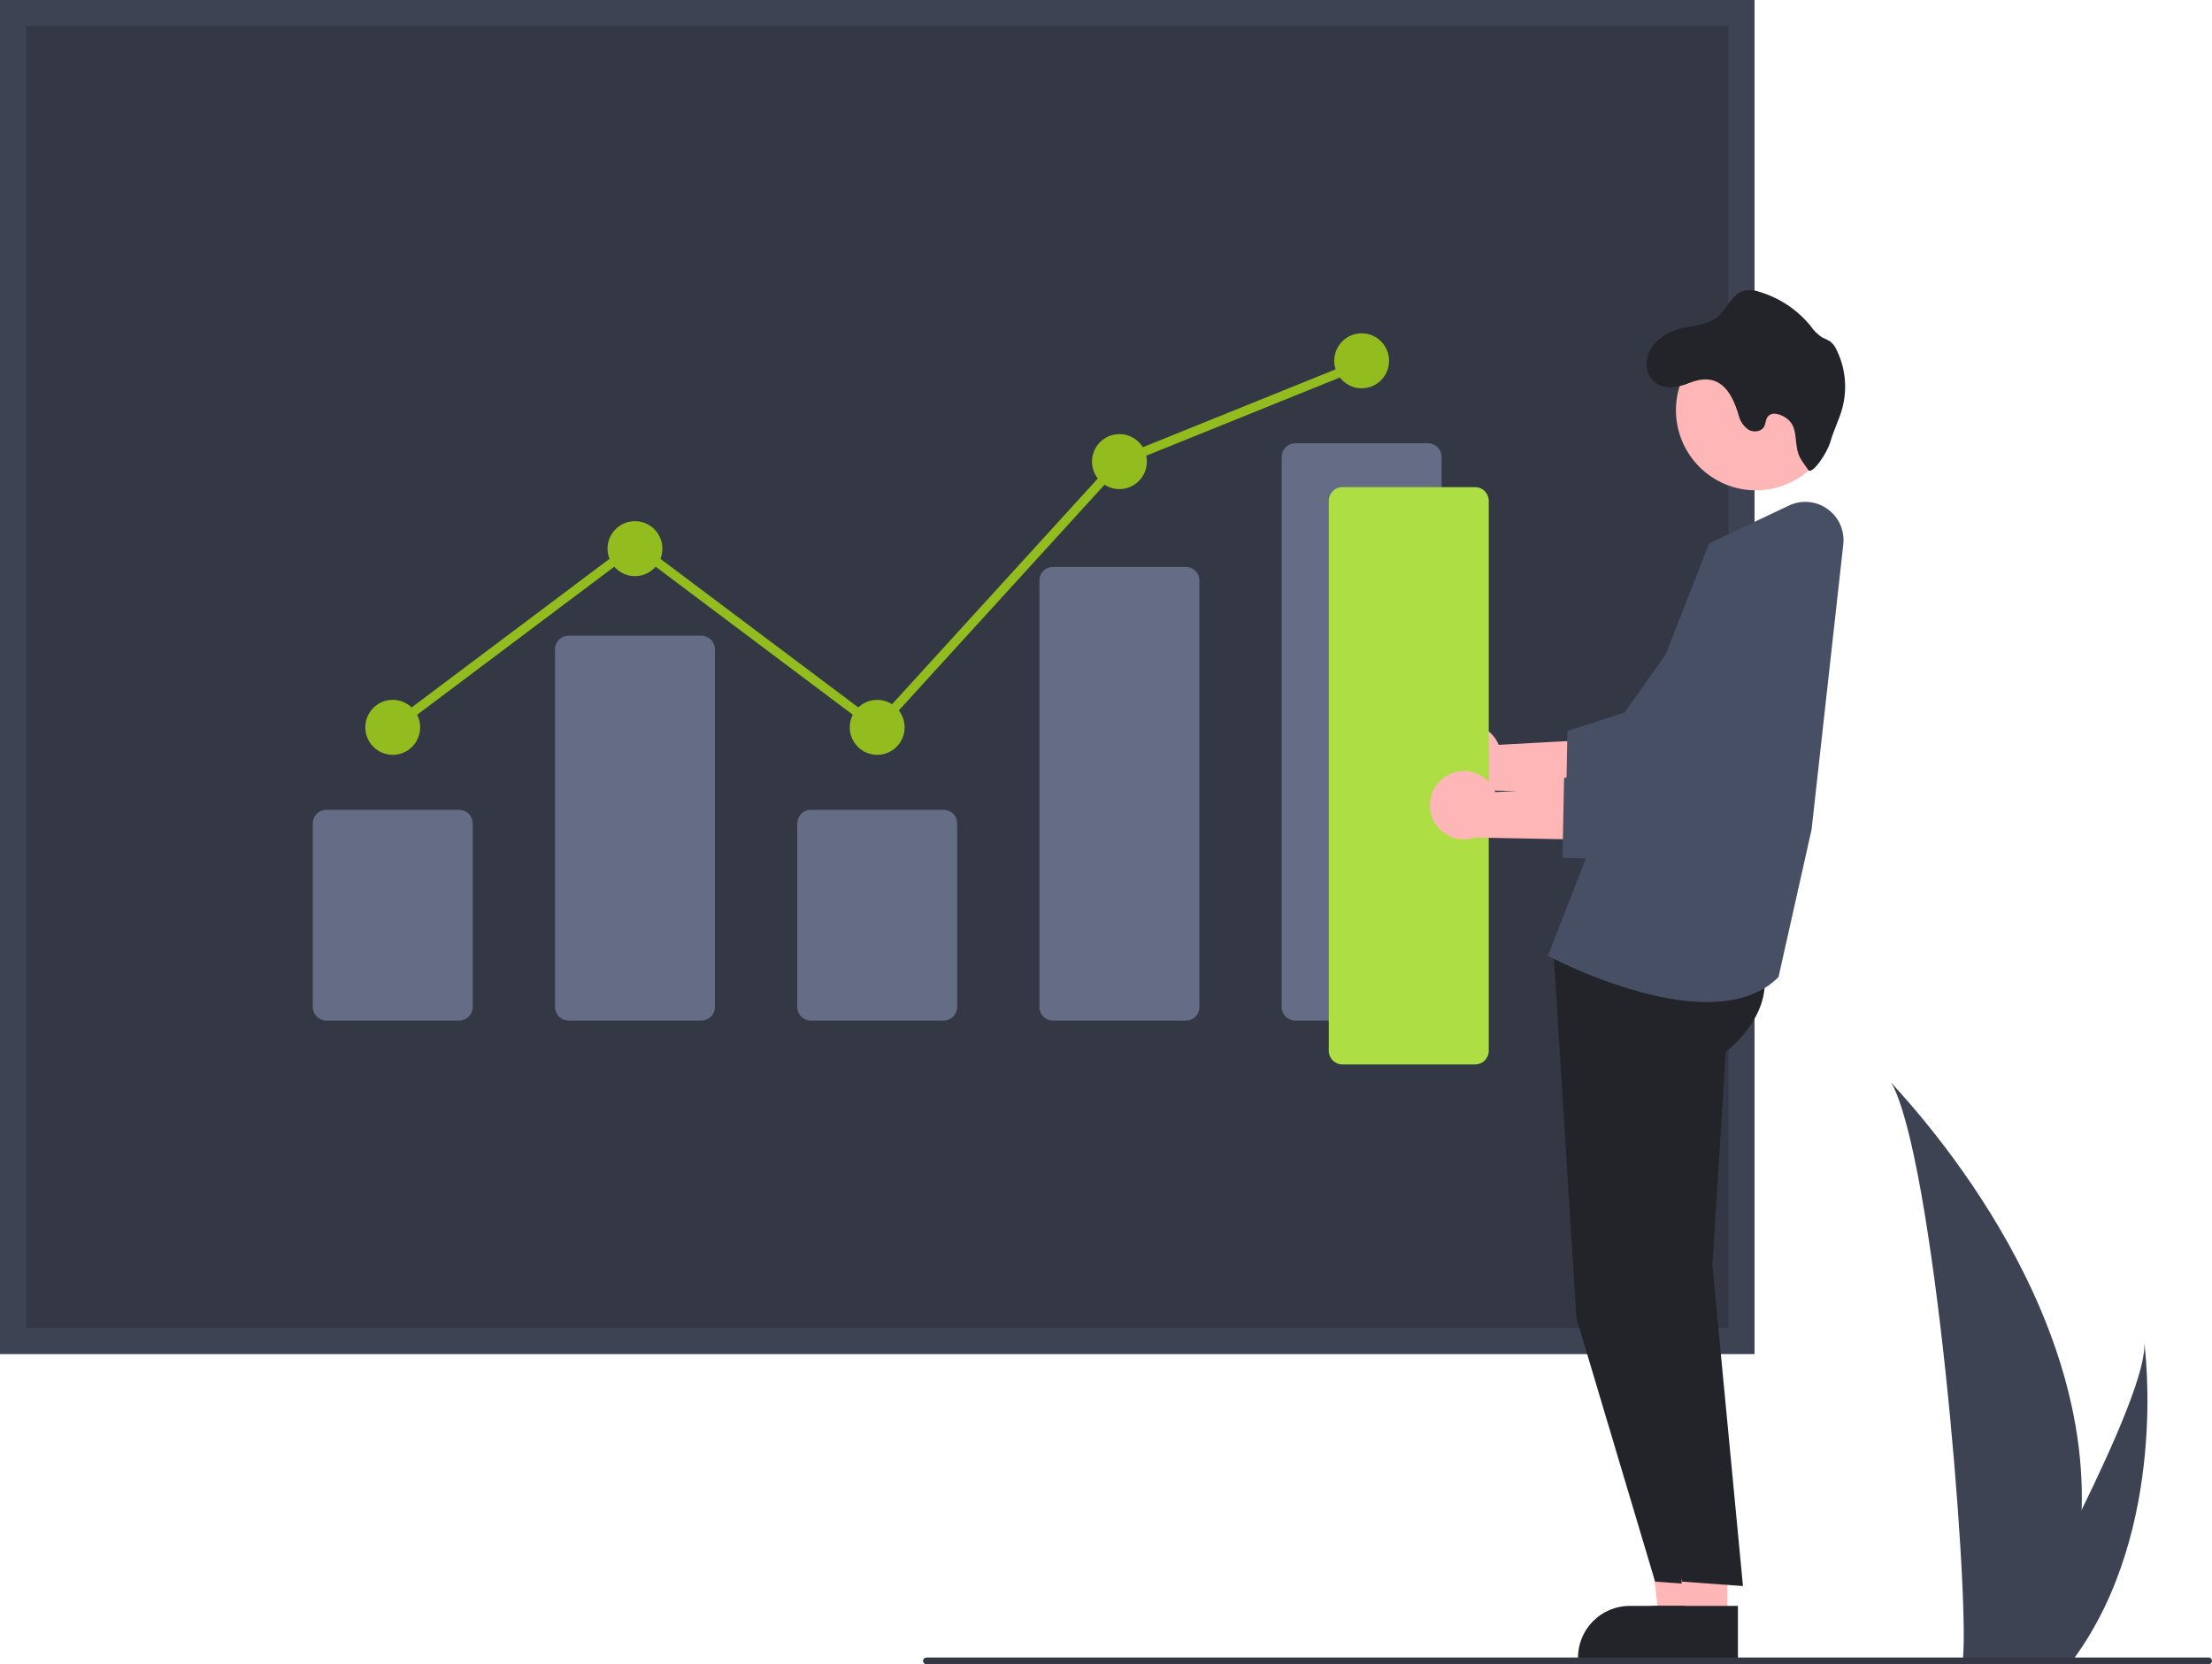 <svg width="198" height="149" viewBox="0 0 198 149" fill="none" xmlns="http://www.w3.org/2000/svg">
    <g clip-path="url(#clip0_94_3700)">
        <path
            d="M186.333 135.176C186.213 139.668 185.463 144.12 184.104 148.401C184.074 148.501 184.041 148.599 184.008 148.698H175.69C175.698 148.609 175.707 148.509 175.716 148.401C176.271 142.008 173.102 103.561 169.279 96.906C169.614 97.446 186.978 114.862 186.333 135.176Z"
            fill="#3D4353" />
        <path
            d="M185.709 148.401C185.64 148.501 185.567 148.6 185.493 148.698H179.252C179.3 148.613 179.355 148.514 179.418 148.401C180.449 146.536 183.5 140.958 186.333 135.176C189.375 128.962 192.169 122.513 191.934 120.178C192.007 120.705 194.113 136.754 185.709 148.401Z"
            fill="#3D4353" />
        <path d="M157.038 121.211H0V0H157.038V121.211Z" fill="#333844" />
        <path d="M157.038 121.211H0V0H157.038V121.211ZM2.32 118.885H154.718V2.326H2.32V118.885Z"
            fill="#3D4353" />
        <path
            d="M41.099 91.37H29.209C28.888 91.37 28.579 91.241 28.351 91.013C28.124 90.785 27.995 90.475 27.995 90.153V73.719C27.995 73.396 28.124 73.086 28.351 72.858C28.579 72.63 28.888 72.501 29.209 72.501H41.099C41.421 72.501 41.73 72.63 41.958 72.858C42.185 73.086 42.313 73.396 42.314 73.719V90.153C42.313 90.475 42.185 90.785 41.958 91.013C41.73 91.241 41.421 91.37 41.099 91.37Z"
            fill="#646D85" />
        <path
            d="M62.782 91.37H50.892C50.57 91.37 50.261 91.241 50.034 91.013C49.806 90.785 49.678 90.475 49.678 90.153V58.131C49.678 57.809 49.806 57.499 50.034 57.271C50.261 57.043 50.57 56.914 50.892 56.914H62.782C63.104 56.914 63.413 57.043 63.64 57.271C63.868 57.499 63.996 57.809 63.996 58.131V90.153C63.996 90.475 63.868 90.785 63.64 91.013C63.413 91.241 63.104 91.37 62.782 91.37Z"
            fill="#646D85" />
        <path
            d="M84.464 91.37H72.574C72.252 91.37 71.944 91.241 71.716 91.013C71.488 90.785 71.36 90.475 71.36 90.153V73.719C71.36 73.396 71.488 73.086 71.716 72.858C71.944 72.63 72.252 72.501 72.574 72.501H84.464C84.786 72.501 85.095 72.63 85.322 72.858C85.55 73.086 85.678 73.396 85.678 73.719V90.153C85.678 90.475 85.55 90.785 85.322 91.013C85.095 91.241 84.786 91.37 84.464 91.37Z"
            fill="#646D85" />
        <path
            d="M106.147 91.37H94.257C93.942 91.377 93.638 91.258 93.41 91.04C93.183 90.823 93.05 90.523 93.043 90.208V51.923C93.05 51.608 93.183 51.308 93.41 51.09C93.638 50.873 93.942 50.754 94.257 50.761H106.147C106.461 50.754 106.766 50.873 106.993 51.09C107.221 51.308 107.353 51.608 107.361 51.923V90.208C107.353 90.523 107.221 90.823 106.993 91.04C106.766 91.258 106.461 91.377 106.147 91.37Z"
            fill="#646D85" />
        <path
            d="M127.829 91.37H115.939C115.617 91.37 115.308 91.241 115.081 91.013C114.853 90.785 114.725 90.475 114.725 90.152V40.903C114.725 40.58 114.853 40.271 115.081 40.043C115.308 39.814 115.617 39.686 115.939 39.686H127.829C128.151 39.686 128.459 39.814 128.687 40.043C128.915 40.271 129.043 40.58 129.043 40.903V90.152C129.043 90.475 128.915 90.785 128.687 91.013C128.459 91.241 128.151 91.37 127.829 91.37Z"
            fill="#646D85" />
        <path
            d="M35.154 67.579C36.51 67.579 37.609 66.477 37.609 65.118C37.609 63.758 36.51 62.657 35.154 62.657C33.799 62.657 32.7 63.758 32.7 65.118C32.7 66.477 33.799 67.579 35.154 67.579Z"
            fill="#93BC1E" />
        <path
            d="M56.837 51.581C58.193 51.581 59.291 50.479 59.291 49.12C59.291 47.761 58.193 46.659 56.837 46.659C55.481 46.659 54.382 47.761 54.382 49.12C54.382 50.479 55.481 51.581 56.837 51.581Z"
            fill="#93BC1E" />
        <path
            d="M78.519 67.579C79.875 67.579 80.974 66.477 80.974 65.118C80.974 63.758 79.875 62.657 78.519 62.657C77.163 62.657 76.064 63.758 76.064 65.118C76.064 66.477 77.163 67.579 78.519 67.579Z"
            fill="#93BC1E" />
        <path
            d="M100.202 43.788C101.557 43.788 102.656 42.686 102.656 41.327C102.656 39.967 101.557 38.865 100.202 38.865C98.846 38.865 97.747 39.967 97.747 41.327C97.747 42.686 98.846 43.788 100.202 43.788Z"
            fill="#93BC1E" />
        <path
            d="M121.884 34.763C123.239 34.763 124.338 33.661 124.338 32.302C124.338 30.943 123.239 29.841 121.884 29.841C120.528 29.841 119.429 30.943 119.429 32.302C119.429 33.661 120.528 34.763 121.884 34.763Z"
            fill="#93BC1E" />
        <path
            d="M78.571 65.669L56.837 49.347L35.4 65.446L34.909 64.789L56.837 48.321L78.467 64.566L99.962 40.981L100.049 40.946L121.731 32.186L122.037 32.947L100.441 41.672L78.571 65.669Z"
            fill="#93BC1E" />
        <path d="M152.214 144.981L148.521 144.981L146.764 130.697L152.215 130.698L152.214 144.981Z" fill="#FFB6B6" />
        <path
            d="M153.156 148.571L141.247 148.57V148.419C141.247 147.187 141.736 146.005 142.605 145.133C143.474 144.261 144.653 143.772 145.882 143.772H145.883L153.156 143.772L153.156 148.571Z"
            fill="#222429" />
        <path
            d="M139.015 84.525L141.112 118.022L148.152 141.6L153.606 141.996L150.867 113.26L152.068 94.177C152.068 94.177 157.761 89.922 154.613 84.801L139.015 84.525Z"
            fill="#222429" />
        <path d="M154.624 144.981L150.931 144.981L149.174 130.697L154.625 130.698L154.624 144.981Z" fill="#FFB6B6" />
        <path
            d="M155.566 148.571L143.657 148.57V148.419C143.657 147.187 144.146 146.005 145.015 145.133C145.884 144.261 147.063 143.772 148.292 143.772H148.293L155.566 143.772L155.566 148.571Z"
            fill="#222429" />
        <path
            d="M141.425 84.525L143.522 118.022L150.561 141.6L156.016 141.996L153.277 113.26L154.478 94.177C154.478 94.177 160.171 89.922 157.023 84.801L141.425 84.525Z"
            fill="#222429" />
        <path
            d="M152.791 89.712C146.502 89.712 139.1 85.859 138.671 85.632L138.551 85.569L152.986 48.646L160.135 45.26C160.685 44.999 161.295 44.89 161.901 44.945C162.508 44.999 163.089 45.215 163.584 45.57C164.079 45.925 164.471 46.406 164.72 46.963C164.968 47.52 165.063 48.134 164.995 48.741L162.159 74.259L159.197 87.475L159.166 87.506C157.532 89.125 155.246 89.712 152.791 89.712Z"
            fill="#474F65" />
        <path
            d="M129.725 65.27C130.099 65.032 130.521 64.879 130.96 64.823C131.399 64.766 131.846 64.806 132.268 64.941C132.689 65.076 133.077 65.302 133.402 65.603C133.728 65.904 133.983 66.273 134.151 66.684L144.9 66.096L142.08 70.939L132.305 70.756C131.597 70.993 130.828 70.961 130.143 70.668C129.457 70.374 128.903 69.838 128.585 69.162C128.267 68.485 128.207 67.716 128.418 66.998C128.628 66.281 129.093 65.666 129.725 65.27Z"
            fill="#FFB6B6" />
        <path
            d="M150.938 72.853L140.166 72.577L140.305 65.432L145.398 63.807L153.753 52.057C154.172 51.468 154.703 50.97 155.317 50.591C155.931 50.213 156.614 49.961 157.326 49.852C158.039 49.742 158.766 49.777 159.464 49.954C160.163 50.132 160.819 50.447 161.394 50.883C161.969 51.319 162.451 51.866 162.811 52.492C163.171 53.117 163.403 53.809 163.492 54.526C163.581 55.243 163.526 55.971 163.329 56.666C163.133 57.361 162.8 58.01 162.349 58.574L150.938 72.853Z"
            fill="#474F65" />
        <path
            d="M157.175 43.899C161.128 43.899 164.332 40.686 164.332 36.722C164.332 32.759 161.128 29.546 157.175 29.546C153.222 29.546 150.017 32.759 150.017 36.722C150.017 40.686 153.222 43.899 157.175 43.899Z"
            fill="#FFB6B6" />
        <path
            d="M148.119 30.742C148.842 29.999 149.781 29.505 150.8 29.331C151.795 29.117 152.885 29.05 153.68 28.425C154.584 27.703 154.982 26.332 156.09 26.027C156.573 25.93 157.072 25.969 157.533 26.142C159.305 26.677 160.878 27.729 162.052 29.162C162.329 29.573 162.682 29.927 163.091 30.204C163.336 30.308 163.576 30.425 163.808 30.555C164.064 30.756 164.265 31.019 164.393 31.319C165.192 32.937 165.376 34.791 164.911 36.535C164.634 37.565 164.134 38.52 163.839 39.556C163.543 40.592 162.178 42.563 161.859 42.073C161.539 41.584 161.13 41.128 160.955 40.563C160.614 39.452 160.922 38.334 160.055 37.562C159.519 37.085 158.549 36.765 158.184 37.381C158.04 37.62 158.049 37.922 157.925 38.169C157.681 38.653 156.976 38.749 156.509 38.471C156.059 38.16 155.743 37.69 155.623 37.154C154.922 34.774 153.726 33.276 151.186 34.294C150.24 34.675 149.126 34.931 148.216 34.279C147.017 33.421 147.261 31.72 148.119 30.742Z"
            fill="#222429" />
        <path
            d="M132.047 95.297H120.157C119.835 95.296 119.526 95.168 119.299 94.94C119.071 94.711 118.943 94.402 118.942 94.079V44.83C118.943 44.507 119.071 44.198 119.299 43.969C119.526 43.741 119.835 43.613 120.157 43.612H132.047C132.368 43.613 132.677 43.741 132.905 43.969C133.132 44.198 133.261 44.507 133.261 44.83V94.079C133.261 94.402 133.132 94.711 132.905 94.94C132.677 95.168 132.368 95.296 132.047 95.297Z"
            fill="#ADDF45" />
        <path
            d="M129.424 69.499C129.798 69.261 130.22 69.108 130.659 69.051C131.098 68.995 131.544 69.035 131.966 69.17C132.388 69.305 132.775 69.531 133.101 69.832C133.426 70.133 133.682 70.502 133.85 70.913L144.599 70.324L141.778 75.168L132.003 74.985C131.296 75.222 130.527 75.19 129.841 74.896C129.156 74.602 128.601 74.067 128.283 73.39C127.966 72.714 127.906 71.945 128.116 71.227C128.326 70.51 128.792 69.895 129.424 69.499H129.424Z"
            fill="#FFB6B6" />
        <path
            d="M150.636 77.081L139.864 76.806L140.003 69.661L145.097 68.035L153.452 56.285C153.87 55.697 154.402 55.199 155.016 54.82C155.63 54.441 156.313 54.19 157.025 54.08C157.738 53.971 158.465 54.006 159.163 54.183C159.862 54.36 160.518 54.676 161.093 55.112C161.668 55.548 162.149 56.095 162.51 56.721C162.87 57.346 163.102 58.038 163.191 58.755C163.28 59.472 163.224 60.2 163.028 60.895C162.832 61.59 162.499 62.239 162.048 62.803L150.636 77.081Z"
            fill="#474F65" />
        <path
            d="M197.699 149H82.923C82.883 149 82.844 148.992 82.807 148.977C82.77 148.962 82.737 148.94 82.709 148.912C82.681 148.884 82.659 148.85 82.644 148.814C82.628 148.777 82.621 148.738 82.621 148.698C82.621 148.658 82.628 148.619 82.644 148.582C82.659 148.545 82.681 148.512 82.709 148.484C82.737 148.456 82.77 148.434 82.807 148.419C82.844 148.404 82.883 148.396 82.923 148.396H197.699C197.738 148.396 197.777 148.404 197.814 148.419C197.851 148.434 197.884 148.456 197.912 148.484C197.94 148.512 197.963 148.545 197.978 148.582C197.993 148.619 198.001 148.658 198.001 148.698C198.001 148.738 197.993 148.777 197.978 148.814C197.963 148.85 197.94 148.884 197.912 148.912C197.884 148.94 197.851 148.962 197.814 148.977C197.777 148.992 197.738 149 197.699 149Z"
            fill="#333844" />
    </g>
    <defs>
        <clipPath id="clip0_94_3700">
            <rect width="198" height="149" fill="white" />
        </clipPath>
    </defs>
</svg>
